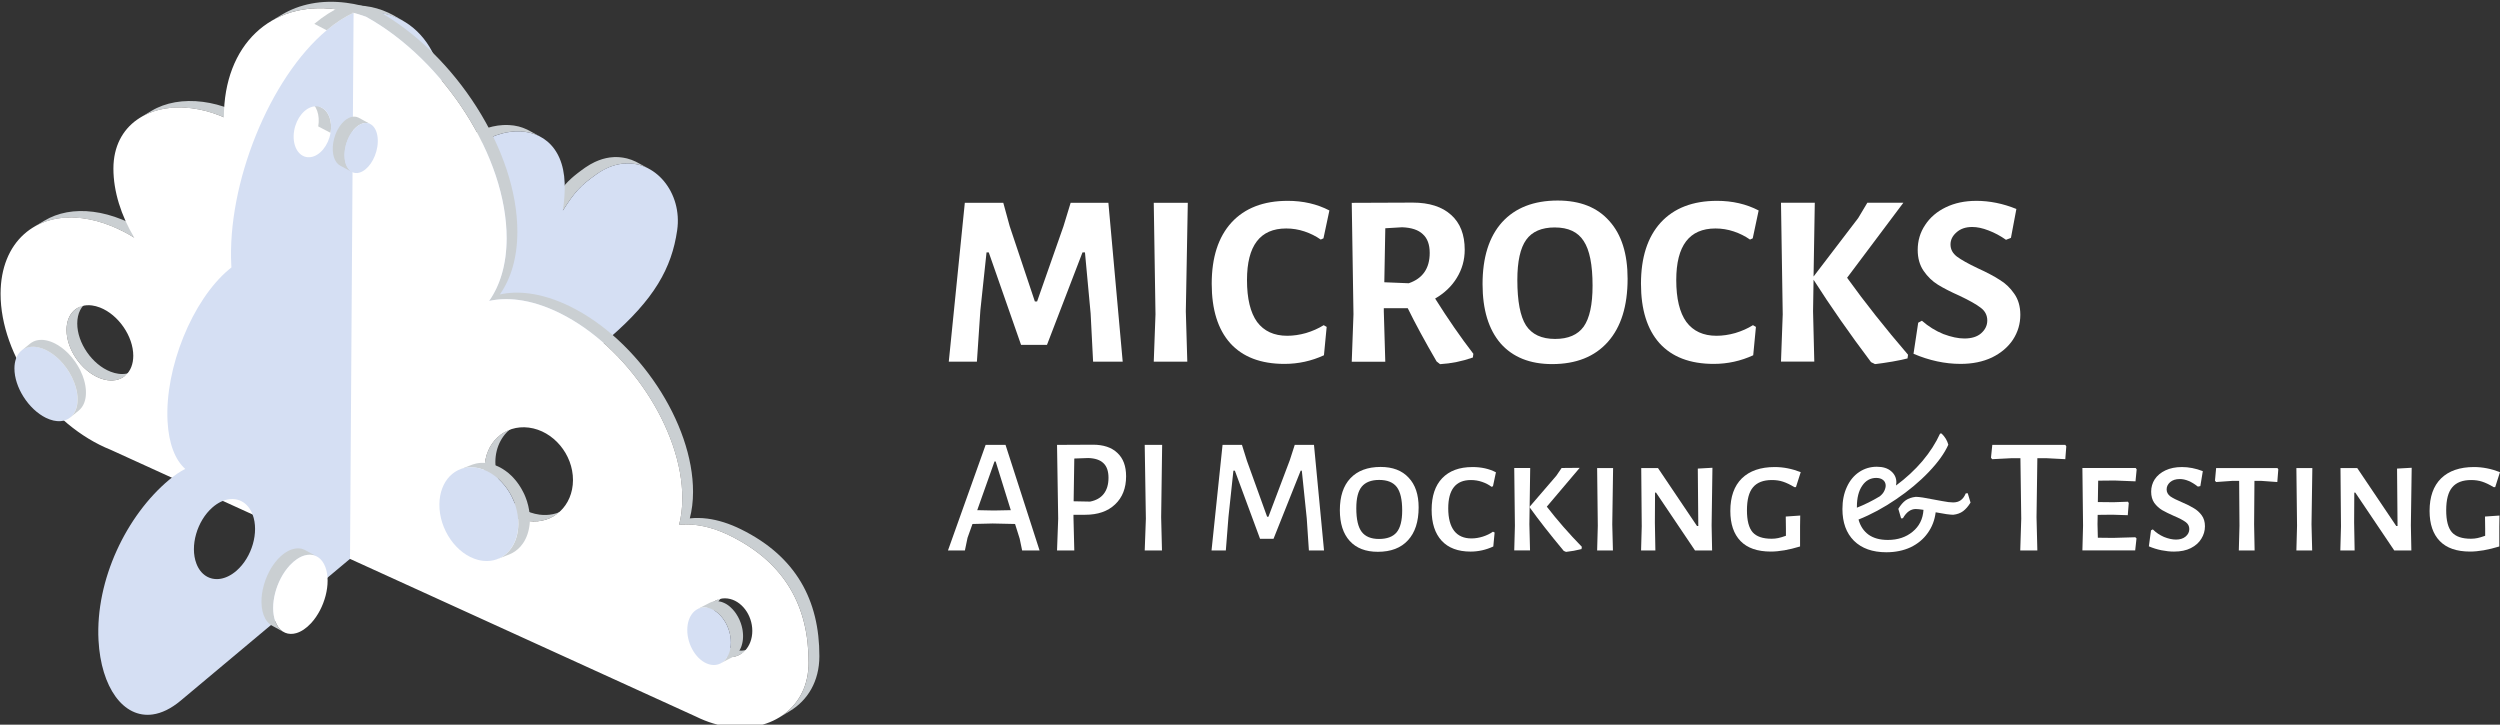 <?xml version="1.0" encoding="UTF-8"?>
<svg width="257.42mm" height="74.621mm" version="1.1" viewBox="0 0 257.42 74.621" xmlns="http://www.w3.org/2000/svg" xmlns:cc="http://creativecommons.org/ns#" xmlns:dc="http://purl.org/dc/elements/1.1/" xmlns:rdf="http://www.w3.org/1999/02/22-rdf-syntax-ns#" xmlns:xlink="http://www.w3.org/1999/xlink">
 <rect x="0" y="0" width="257.42" height="74.621" fill="#333333" stroke="none"/>
 <defs>
  <clipPath id="SVGID_2_">
   <use width="100%" height="100%" xlink:href="#SVGID_1_"/>
  </clipPath>
  <clipPath id="SVGID_4_">
   <use width="100%" height="100%" xlink:href="#SVGID_3_"/>
  </clipPath>
  <clipPath id="SVGID_6_">
   <use width="100%" height="100%" xlink:href="#SVGID_5_"/>
  </clipPath>
  <clipPath id="SVGID_8_">
   <path class="st1" d="m68.805 132.37c-0.423-0.22-0.844-0.442-1.267-0.661 0.159 0.082 0.336 0.132 0.524 0.146 0.093 5e-3 0.185 0 0.278-0.011 0.937-0.132 1.818-1.18 2.043-2.495l1.267 0.661c-0.225 1.315-1.106 2.363-2.043 2.495-0.093 0.013-0.185 0.016-0.278 0.011-0.188-0.013-0.365-0.064-0.524-0.146z" enable-background="new" stroke-width=".265"/>
  </clipPath>
  <clipPath id="SVGID_10_">
   <use width="100%" height="100%" xlink:href="#SVGID_9_"/>
  </clipPath>
  <clipPath id="SVGID_12_">
   <use width="100%" height="100%" xlink:href="#SVGID_11_"/>
  </clipPath>
  <clipPath id="SVGID_14_">
   <use width="100%" height="100%" xlink:href="#SVGID_13_"/>
  </clipPath>
 </defs>
 <g transform="matrix(.265 0 0 .265 -37.726 -116.53)">
  <g class="st1" enable-background="new">
   <g fill="#cacfd2">
    <path class="st2" d="m376.37 506.02c0.52-0.3 1.05-0.58 1.57-0.82 0.12-0.06 0.25-0.11 0.37-0.17 0.33-0.15 0.66-0.29 0.98-0.42 0.16-0.06 0.31-0.12 0.47-0.18 0.3-0.11 0.6-0.21 0.9-0.31 0.16-0.05 0.32-0.1 0.47-0.15 0.31-0.09 0.62-0.17 0.93-0.24 0.14-0.03 0.27-0.07 0.41-0.1 0.44-0.09 0.88-0.18 1.32-0.24 0.54-0.08 1.08-0.12 1.61-0.15 0.17-0.01 0.34-0.01 0.51-0.01 0.37-0.01 0.73-0.01 1.09 0.01 0.19 0.01 0.38 0.02 0.57 0.04 0.34 0.03 0.67 0.06 1.01 0.11 0.19 0.03 0.37 0.05 0.56 0.08 0.35 0.06 0.7 0.13 1.04 0.21 0.15 0.04 0.3 0.07 0.45 0.1 0.53 0.14 1.04 0.3 1.55 0.49l0.3 0.12c0.41 0.16 0.81 0.33 1.2 0.52 0.3 0.14 0.6 0.28 0.89 0.44-1.52-0.83-3.04-1.65-4.56-2.48-0.22-0.12-0.45-0.24-0.68-0.35l-0.21-0.09c-0.39-0.19-0.79-0.36-1.2-0.51-0.1-0.04-0.2-0.09-0.31-0.12-0.51-0.19-1.02-0.35-1.55-0.48-0.04-0.01-0.07-0.02-0.11-0.03-0.12-0.03-0.24-0.05-0.35-0.07-0.34-0.08-0.69-0.15-1.03-0.21-0.19-0.03-0.37-0.06-0.56-0.08-0.33-0.05-0.67-0.08-1-0.11-0.19-0.01-0.38-0.03-0.57-0.04-0.36-0.02-0.72-0.02-1.09-0.01-0.17 0-0.34 0-0.51 0.01-0.53 0.03-1.07 0.07-1.61 0.15-0.44 0.06-0.87 0.14-1.32 0.24-0.13 0.03-0.27 0.07-0.41 0.1-0.31 0.07-0.62 0.15-0.93 0.24-0.16 0.05-0.32 0.1-0.47 0.15-0.3 0.09-0.6 0.2-0.9 0.31-0.16 0.06-0.31 0.12-0.47 0.18-0.33 0.13-0.65 0.27-0.98 0.42-0.1 0.04-0.2 0.08-0.3 0.13-0.02 0.01-0.05 0.03-0.07 0.04-0.52 0.25-1.05 0.53-1.57 0.82-0.13 0.07-0.26 0.15-0.39 0.23-0.44 0.26-0.87 0.54-1.31 0.83-0.08 0.06-0.16 0.1-0.24 0.15-0.08 0.06-0.17 0.12-0.25 0.17-0.47 0.33-0.9 0.65-1.33 0.96-0.14 0.1-0.27 0.2-0.4 0.3-0.3 0.22-0.58 0.44-0.86 0.65-0.13 0.1-0.26 0.2-0.38 0.29-0.36 0.28-0.7 0.55-1.03 0.83-0.05 0.04-0.09 0.08-0.14 0.11-0.31 0.26-0.62 0.52-0.91 0.79-0.04 0.04-0.09 0.08-0.13 0.11-0.05 0.04-0.09 0.09-0.14 0.14-0.39 0.36-0.77 0.71-1.14 1.08l-0.04 0.04c-0.36 0.37-0.71 0.74-1.06 1.13-0.04 0.04-0.08 0.08-0.12 0.13-0.04 0.04-0.07 0.08-0.11 0.13-0.12 0.14-0.24 0.28-0.36 0.43-0.12 0.14-0.23 0.27-0.34 0.41l-0.36 0.45c-0.11 0.14-0.23 0.29-0.34 0.43-0.12 0.16-0.24 0.32-0.36 0.48s-0.23 0.31-0.35 0.47c-0.11 0.15-0.22 0.31-0.33 0.47-0.1 0.13-0.19 0.26-0.29 0.4-0.04 0.06-0.09 0.13-0.14 0.2-0.07 0.1-0.14 0.2-0.21 0.3-0.15 0.22-0.31 0.45-0.46 0.68-0.1 0.15-0.2 0.29-0.3 0.44-0.14 0.2-0.28 0.42-0.42 0.63-0.11 0.17-0.22 0.33-0.33 0.5-0.24 0.37-0.49 0.75-0.74 1.15l4.56 2.48c0.26-0.4 0.5-0.79 0.75-1.16 0.11-0.16 0.21-0.32 0.31-0.48 0.14-0.22 0.29-0.44 0.43-0.65 0.1-0.15 0.2-0.3 0.3-0.44 0.15-0.23 0.31-0.45 0.46-0.67 0.07-0.11 0.15-0.21 0.22-0.32 0.14-0.2 0.27-0.39 0.41-0.58 0.12-0.16 0.23-0.32 0.34-0.48 0.12-0.16 0.23-0.31 0.35-0.47s0.25-0.33 0.37-0.49c0.11-0.15 0.22-0.29 0.34-0.43 0.12-0.15 0.24-0.31 0.36-0.46 0.11-0.14 0.22-0.27 0.34-0.4 0.12-0.15 0.25-0.29 0.37-0.44 0.07-0.08 0.14-0.16 0.22-0.24 0.35-0.39 0.7-0.77 1.07-1.14l0.03-0.03c0.37-0.37 0.75-0.73 1.14-1.09 0.09-0.08 0.18-0.16 0.27-0.25 0.3-0.27 0.6-0.53 0.92-0.8 0.04-0.03 0.08-0.07 0.12-0.1 0.33-0.27 0.68-0.55 1.04-0.83 0.12-0.1 0.25-0.2 0.38-0.29 0.28-0.21 0.56-0.43 0.86-0.65 0.13-0.1 0.27-0.2 0.4-0.3 0.42-0.31 0.86-0.63 1.33-0.96 0.16-0.12 0.33-0.22 0.49-0.33 0.44-0.3 0.87-0.57 1.31-0.83 0.13-0.07 0.26-0.15 0.38-0.22z"/>
    <path class="st2" d="m344.23 490.8c0.2 0.01 0.4 0.01 0.59 0.02 0.5 0.03 1 0.08 1.5 0.14 0.11 0.01 0.22 0.02 0.33 0.04 0.59 0.09 1.17 0.21 1.75 0.35l0.54 0.15c0.34 0.1 0.69 0.2 1.02 0.32 0.2 0.07 0.39 0.15 0.58 0.22 0.32 0.12 0.63 0.26 0.93 0.4 0.31 0.14 0.62 0.28 0.92 0.45-1.52-0.83-3.04-1.65-4.56-2.48-0.2-0.11-0.4-0.21-0.61-0.32-0.1-0.05-0.21-0.09-0.32-0.13-0.3-0.14-0.61-0.27-0.92-0.39-0.2-0.08-0.39-0.15-0.59-0.23-0.33-0.12-0.67-0.22-1.01-0.31-0.14-0.04-0.27-0.09-0.41-0.13-0.04-0.01-0.09-0.02-0.14-0.03-0.57-0.14-1.15-0.26-1.75-0.35-0.11-0.02-0.22-0.02-0.33-0.04-0.49-0.07-0.99-0.11-1.5-0.14-0.2-0.01-0.39-0.02-0.59-0.02-0.45-0.01-0.9-0.01-1.35 0-0.19 0.01-0.38 0.01-0.57 0.02-0.63 0.04-1.27 0.09-1.91 0.18-0.59 0.08-1.19 0.2-1.79 0.33-0.11 0.02-0.22 0.05-0.33 0.07-0.58 0.13-1.16 0.28-1.73 0.46-0.11 0.03-0.23 0.07-0.34 0.11-0.6 0.19-1.2 0.39-1.81 0.62h-0.01c-0.6 0.23-1.2 0.49-1.79 0.77-0.07 0.03-0.13 0.06-0.2 0.09s-0.13 0.07-0.2 0.1c-0.21 0.1-0.41 0.2-0.62 0.31-0.19 0.1-0.39 0.2-0.58 0.3-0.21 0.11-0.42 0.23-0.62 0.34-0.19 0.11-0.38 0.21-0.56 0.32-0.21 0.12-0.42 0.25-0.63 0.38-0.18 0.11-0.37 0.23-0.55 0.34-0.21 0.13-0.42 0.27-0.62 0.41-0.13 0.09-0.26 0.17-0.39 0.26-0.04 0.02-0.07 0.05-0.11 0.08-0.55 0.38-1.09 0.79-1.63 1.21-0.11 0.08-0.21 0.17-0.32 0.25-0.55 0.44-1.09 0.89-1.62 1.37l-0.03 0.03c-0.27 0.24-0.53 0.49-0.79 0.74-0.1 0.09-0.2 0.18-0.3 0.28-0.36 0.35-0.72 0.71-1.07 1.08-1.21 1.27-2.01 2.11-2.54 2.67-0.09 0.09-0.17 0.18-0.24 0.26v0.01c-0.07 0.07-0.13 0.14-0.19 0.21l-0.02 0.02c-0.07 0.08-0.13 0.15-0.18 0.21l-0.03 0.03c-0.05 0.06-0.1 0.12-0.13 0.17v0.01c-0.02 0.03-0.04 0.06-0.05 0.08v0.01c-0.01 0.02-0.02 0.04-0.03 0.05-0.02 0.06-0.01 0.09 0.02 0.1 0.14 0.08 0.29 0.16 0.43 0.23 0.01 0.02 0.02 0.04 0.02 0.06 0 0.01 0.01 0.03 0.01 0.05 0 0.03 0.01 0.05 0.01 0.08v0.16c0 0.03-0.01 0.05-0.01 0.08-0.01 0.04-0.01 0.08-0.02 0.13-0.01 0.03-0.01 0.07-0.02 0.1-0.01 0.05-0.03 0.1-0.04 0.16-0.01 0.04-0.02 0.08-0.04 0.12-0.02 0.06-0.04 0.13-0.07 0.2-0.02 0.05-0.03 0.09-0.05 0.14-0.04 0.11-0.09 0.23-0.14 0.36-0.01 0.02-0.02 0.04-0.02 0.06-0.07 0.15-0.14 0.32-0.22 0.5-0.02 0.05-0.05 0.11-0.08 0.16-0.07 0.14-0.14 0.28-0.21 0.43-0.03 0.07-0.07 0.14-0.11 0.21-0.08 0.15-0.16 0.31-0.25 0.48-0.04 0.08-0.08 0.15-0.13 0.23-0.1 0.18-0.21 0.38-0.32 0.59-0.05 0.08-0.09 0.16-0.14 0.25-0.17 0.29-0.34 0.59-0.53 0.92l4.56 2.48c0.19-0.33 0.37-0.63 0.53-0.92 0.05-0.09 0.1-0.17 0.14-0.26 0.11-0.19 0.21-0.37 0.3-0.55 0.02-0.04 0.05-0.09 0.08-0.14 0.03-0.06 0.05-0.1 0.08-0.15 0.08-0.15 0.16-0.29 0.23-0.43 0.04-0.08 0.08-0.16 0.12-0.23 0.08-0.15 0.14-0.29 0.21-0.43 0.02-0.05 0.05-0.11 0.08-0.16 0.08-0.18 0.16-0.35 0.23-0.5 0.01-0.02 0.01-0.04 0.02-0.06 0.05-0.13 0.1-0.25 0.15-0.36 0-0.01 0.01-0.03 0.02-0.04 0.01-0.04 0.02-0.07 0.04-0.11 0.02-0.07 0.05-0.13 0.06-0.19 0.01-0.04 0.02-0.08 0.04-0.13s0.03-0.11 0.04-0.15 0.02-0.07 0.02-0.11c0.01-0.04 0.02-0.08 0.02-0.12 0-0.03 0.01-0.06 0.01-0.09v-0.17c0-0.03-0.01-0.05-0.01-0.08 0-0.02-0.01-0.04-0.01-0.05-0.01-0.02-0.01-0.04-0.02-0.06-0.01-0.01-0.01-0.03-0.02-0.04-0.01-0.02-0.02-0.03-0.04-0.05-0.01-0.01-0.01-0.02-0.02-0.02-0.02-0.02-0.04-0.03-0.06-0.05-0.11-0.06-0.21-0.12-0.32-0.17 0-0.01-0.01-0.01 0-0.02l0.03-0.06c0.01-0.02 0.02-0.04 0.04-0.06 0.01-0.01 0.01-0.02 0.02-0.03 0.03-0.04 0.07-0.1 0.12-0.16 0.01-0.01 0.03-0.03 0.04-0.05 0.05-0.05 0.1-0.12 0.16-0.19 0.01-0.02 0.02-0.03 0.04-0.04 0.03-0.04 0.08-0.08 0.11-0.13 0.03-0.03 0.05-0.06 0.08-0.09 0.04-0.04 0.08-0.09 0.12-0.13 0.04-0.05 0.08-0.09 0.13-0.14l0.06-0.06c0.52-0.56 1.3-1.38 2.45-2.58 0.35-0.37 0.7-0.73 1.06-1.08 0.32-0.31 0.64-0.61 0.96-0.9l0.12-0.12c0.02-0.01 0.03-0.03 0.05-0.04 0.52-0.47 1.06-0.91 1.59-1.34 0.11-0.09 0.22-0.18 0.34-0.27 0.53-0.42 1.07-0.82 1.62-1.2 0.18-0.12 0.35-0.24 0.53-0.36 0.2-0.13 0.39-0.27 0.59-0.39 0.19-0.12 0.39-0.24 0.59-0.36l0.6-0.36c0.2-0.11 0.39-0.23 0.59-0.34s0.4-0.23 0.6-0.33c0.2-0.11 0.39-0.2 0.59-0.3s0.41-0.21 0.61-0.3c0.13-0.06 0.27-0.12 0.4-0.18 0.6-0.28 1.2-0.54 1.8-0.77s1.21-0.44 1.81-0.63c0.11-0.03 0.22-0.07 0.33-0.1 0.58-0.17 1.16-0.33 1.74-0.46 0.11-0.03 0.22-0.05 0.33-0.07 0.6-0.13 1.2-0.24 1.79-0.33 0.64-0.09 1.28-0.14 1.91-0.18 0.19-0.01 0.38-0.01 0.57-0.02 0.46 0 0.91 0 1.36 0.01z"/>
    <path class="st2" d="m276.06 442.15c-0.55 0.08-1.1 0.17-1.66 0.27l-0.39 211.42 4.56 2.48 0.39-211.42c0.56-0.1 1.11-0.19 1.66-0.27 7.38-1.04 13.55 0.63 18.85 3.51-1.52-0.83-2.7-1.65-4.21-2.47-5.3-2.89-11.82-4.56-19.2-3.52z"/>
   </g>
   <path class="st3" d="m280.62 444.63c23.86-3.35 38.66 19.48 32.57 44.64-2.17 8.96 6.5 11.14 3.25 21.52 6.13-10.41-2.3-1.54 5.32-9.54 5.6-5.88 12.32-9.36 18.65-10.25 11.04-1.55 20.87 4.78 21.36 19.93 0.11 3.34-0.15 6.9-0.7 10.6 4.63-7.26 6.81-9.66 13.12-14.13 3.25-2.3 6.49-3.58 9.61-4.01 13.1-1.84 23.78 11.21 21.69 25.78-2.12 14.77-8.92 26.82-26.23 41.81l-100.68 85.33 0.39-211.42c0.54-0.09 1.1-0.18 1.65-0.26z" fill="#d5dff3"/>
  </g>
 </g>
 <g transform="matrix(.265 0 0 .265 -37.726 -116.53)" image-rendering="auto">
  <g class="st1" enable-background="new">
   <g fill="#cacfd2">
    <path class="st2" d="m178.64 522.04c-7.31-0.95-13.85 0.32-19.08 3.47-1.39 0.84-2.79 1.68-4.18 2.52 5.23-3.15 11.77-4.42 19.08-3.47 3.53 0.46 7.25 1.43 11.07 2.97 3.1 1.24 6.11 2.79 9 4.57l4.18-2.52c-2.88-1.78-5.9-3.33-9-4.57-3.83-1.54-7.54-2.52-11.07-2.97z"/>
    <path class="st2" d="m188.42 584.97c-0.99-0.13-2.02-0.39-3.09-0.81-7.17-2.78-12.97-11.18-12.95-18.76 0.01-3.95 1.59-6.9 4.13-8.43-1.39 0.84-2.79 1.68-4.18 2.52-2.53 1.52-4.12 4.47-4.13 8.43-0.01 7.58 5.79 15.98 12.95 18.76 1.06 0.41 2.1 0.68 3.09 0.81 2.2 0.29 4.18-0.11 5.78-1.07 1.39-0.84 2.79-1.68 4.18-2.52-1.6 0.97-3.58 1.36-5.78 1.07z"/>
    <path class="st2" d="m351.98 639.7c-9.49-1.23-17.16-10.36-17.14-20.39 0.01-6.19 2.95-11.29 7.44-13.99-0.42 0.25-0.84 0.5-1.25 0.75-0.13 0.08-0.29 0.18-0.42 0.25-0.77 0.46-1.53 0.92-2.3 1.38-0.06 0.04-0.15 0.09-0.21 0.13-4.48 2.7-7.43 7.79-7.44 13.99-0.02 10.03 7.65 19.16 17.14 20.39 3.62 0.47 6.99-0.28 9.76-1.95 0.28-0.17 0.56-0.34 0.84-0.5 0.56-0.33 1.12-0.67 1.67-1.01 0.56-0.33 1.11-0.67 1.67-1.01-2.77 1.68-6.13 2.43-9.76 1.96z"/>
    <path class="st2" d="m429.22 692.49c-5.31-0.69-9.6-6.33-9.59-12.6 0.01-4.08 1.84-7.42 4.58-9.06-1.39 0.84-2.79 1.68-4.18 2.52-2.74 1.65-4.57 4.99-4.57 9.06-0.01 6.27 4.29 11.91 9.59 12.6 1.86 0.24 3.59-0.16 5.06-1.04 1.32-0.8 2.65-1.59 3.97-2.39 0.06-0.04 0.15-0.09 0.21-0.13-1.48 0.88-3.22 1.28-5.07 1.04z"/>
    <path class="st2" d="m430.33 645.42c-4.6-2.28-9.01-3.64-13.1-4.17-2.4-0.31-4.68-0.34-6.84-0.09 0.81-3.1 1.26-6.54 1.26-10.29 0.05-26.72-21.26-58.95-47.6-71.98-5.66-2.8-11.08-4.48-16.12-5.13-4.07-0.53-7.88-0.38-11.35 0.39 4.32-6.12 6.79-14.32 6.81-24.32 0.06-31.47-24.08-69.16-54.63-86.11-4.07-1.46-8.02-2.41-11.82-2.9-9.6-1.24-18.22 0.49-25.19 4.69-1.39 0.84-2.79 1.68-4.18 2.52 6.98-4.2 15.59-5.93 25.19-4.69 3.8 0.49 7.75 1.45 11.82 2.91 30.55 16.95 54.69 54.64 54.63 86.11-0.02 10-2.49 18.19-6.81 24.32 3.48-0.77 7.29-0.91 11.36-0.39 5.04 0.65 10.46 2.33 16.12 5.13 26.34 13.03 47.65 45.25 47.6 71.98-0.01 3.75-0.45 7.19-1.26 10.29 2.15-0.24 4.44-0.22 6.84 0.09 4.09 0.53 8.5 1.89 13.1 4.17 21.38 10.57 30.44 27.6 30.4 49.3-0.02 9.78-4.56 17.15-11.5 21.32 0.63-0.38 1.25-0.75 1.88-1.13 0.21-0.13 0.42-0.25 0.63-0.38 0.56-0.34 1.12-0.67 1.67-1.01 6.94-4.18 11.48-11.54 11.5-21.32 0.04-21.7-9.02-38.74-30.41-49.31z"/>
    <path class="st2" d="m221.2 479.31c-7.53-0.98-14.58 0.25-20 3.51-1.39 0.84-2.79 1.68-4.18 2.52 5.42-3.26 12.47-4.49 20-3.51 3.57 0.46 7.25 1.42 10.93 2.89 0.47 0.19 0.93 0.4 1.4 0.6l4.18-2.52c-0.47-0.2-0.92-0.41-1.4-0.6-3.68-1.47-7.36-2.43-10.93-2.89z"/>
   </g>
   <path class="st4" d="m426.15 647.94c21.38 10.57 30.44 27.6 30.4 49.3-0.03 17.32-14.25 27.08-30.86 24.93-4.19-0.54-8.53-1.84-12.84-3.97l-227.48-103.69c-23.67-9.47-42.82-36.62-42.78-60.65 0.04-20.14 13.56-31.69 31.87-29.32 3.53 0.46 7.25 1.43 11.07 2.97 3.1 1.24 6.11 2.79 9 4.57-5.08-8.52-8.11-17.92-8.1-26.86 0.03-17.17 14.14-25.54 30.59-23.4 3.57 0.46 7.25 1.42 10.93 2.89 0.47 0.19 0.93 0.4 1.4 0.6 0.04-28.2 18.36-45.22 43.42-41.98 3.8 0.49 7.75 1.45 11.82 2.91 30.55 16.95 54.69 54.64 54.63 86.11-0.02 10-2.49 18.19-6.81 24.32 3.48-0.77 7.29-0.91 11.36-0.39 5.04 0.65 10.46 2.33 16.12 5.13 26.34 13.03 47.65 45.25 47.6 71.98-0.01 3.75-0.45 7.19-1.26 10.29 2.15-0.24 4.44-0.22 6.84 0.09 4.08 0.53 8.49 1.89 13.08 4.17zm-78.35-5.72c9.48 1.23 17.18-5.91 17.2-15.94s-7.65-19.16-17.13-20.39c-9.49-1.23-17.19 5.91-17.21 15.94s7.65 19.16 17.14 20.39m-163.56-54.73c5.68 0.74 9.89-3.05 9.91-9.5 0.01-7.57-5.78-15.98-12.94-18.76-1.06-0.41-2.1-0.68-3.09-0.81-5.68-0.74-9.9 3.04-9.91 9.5-0.01 7.58 5.79 15.98 12.95 18.76 1.06 0.42 2.09 0.68 3.08 0.81m240.8 107.51c5.31 0.69 9.62-3.84 9.64-10.11 0.01-6.27-4.28-11.91-9.59-12.6s-9.62 3.84-9.64 10.11c-0.02 6.28 4.28 11.92 9.59 12.6" fill="#fff"/>
  </g>
 </g>
 <g transform="matrix(.265 0 0 .265 -37.726 -116.53)">
  <path class="st2" d="m348.21 640.47c-0.01-0.15-0.02-0.29-0.03-0.44l-0.03-0.42c-0.01-0.12-0.01-0.25-0.03-0.37-0.04-0.36-0.09-0.72-0.14-1.07-0.01-0.07-0.02-0.15-0.03-0.22 0-0.02 0-0.03-0.01-0.05-0.08-0.51-0.18-1.03-0.3-1.53-0.01-0.03-0.02-0.06-0.02-0.09-0.09-0.38-0.2-0.75-0.31-1.12-0.06-0.21-0.11-0.42-0.17-0.63-0.01-0.02-0.01-0.04-0.02-0.05-0.03-0.1-0.07-0.19-0.1-0.29-0.15-0.44-0.3-0.87-0.47-1.3-0.07-0.18-0.15-0.35-0.22-0.53-0.09-0.21-0.17-0.42-0.27-0.63l-0.45-0.9c-0.19-0.37-0.38-0.73-0.59-1.08-0.07-0.13-0.14-0.25-0.21-0.38-0.28-0.46-0.57-0.92-0.87-1.36-0.07-0.1-0.15-0.2-0.22-0.3l-0.54-0.75c-0.06-0.08-0.13-0.16-0.2-0.24-0.12-0.16-0.26-0.31-0.38-0.47-0.23-0.27-0.46-0.54-0.7-0.8-0.13-0.14-0.27-0.29-0.4-0.43-0.08-0.08-0.15-0.17-0.23-0.25-0.13-0.13-0.28-0.25-0.41-0.37-0.22-0.21-0.45-0.42-0.68-0.62-0.08-0.07-0.15-0.15-0.23-0.21-0.18-0.15-0.37-0.29-0.56-0.43-0.14-0.11-0.27-0.22-0.41-0.32-0.05-0.04-0.1-0.08-0.16-0.12-0.33-0.24-0.67-0.47-1.02-0.68-0.02-0.01-0.04-0.02-0.06-0.04-0.06-0.04-0.12-0.07-0.18-0.11-0.23-0.14-0.46-0.28-0.7-0.41-0.16-0.09-0.33-0.17-0.49-0.25-0.07-0.04-0.15-0.08-0.22-0.11-0.05-0.03-0.11-0.06-0.16-0.08-0.28-0.13-0.57-0.26-0.86-0.37-0.1-0.04-0.2-0.07-0.3-0.11-0.07-0.03-0.15-0.06-0.22-0.08-0.1-0.04-0.21-0.08-0.31-0.12-0.27-0.09-0.54-0.18-0.82-0.25-0.11-0.03-0.21-0.06-0.32-0.08l-0.51-0.12c-0.09-0.02-0.18-0.03-0.26-0.05-0.11-0.02-0.23-0.04-0.34-0.06-0.07-0.01-0.14-0.03-0.21-0.04-0.19-0.03-0.38-0.05-0.56-0.08-0.09-0.01-0.17-0.02-0.26-0.03-0.28-0.03-0.55-0.04-0.83-0.05h-0.87c-0.31 0.01-0.62 0.04-0.93 0.08h-0.02c-0.02 0-0.04 0.01-0.05 0.01-0.32 0.04-0.64 0.1-0.95 0.16-0.07 0.01-0.13 0.04-0.2 0.06-0.19 0.04-0.37 0.1-0.56 0.16-0.16 0.05-0.32 0.08-0.48 0.13-0.15 0.05-0.3 0.11-0.45 0.16l-4.48 1.75c0.3-0.12 0.62-0.21 0.94-0.3 0.18-0.05 0.37-0.11 0.56-0.15 0.36-0.09 0.73-0.16 1.11-0.21 0.03 0 0.07-0.01 0.1-0.02 0.42-0.05 0.85-0.08 1.28-0.08h0.26c0.45 0 0.9 0.02 1.36 0.07 0.26 0.03 0.52 0.07 0.78 0.11 0.11 0.02 0.23 0.04 0.34 0.06 0.26 0.05 0.51 0.1 0.77 0.17 0.49 0.12 0.98 0.28 1.46 0.46 0.07 0.02 0.14 0.05 0.21 0.08 0.45 0.17 0.9 0.36 1.33 0.57 0.08 0.04 0.15 0.08 0.22 0.11 0.41 0.21 0.82 0.43 1.21 0.67l0.15 0.09c0.42 0.26 0.84 0.55 1.24 0.85 0.14 0.1 0.28 0.21 0.41 0.32 0.27 0.21 0.53 0.42 0.79 0.65 0.23 0.2 0.46 0.41 0.68 0.62s0.43 0.41 0.64 0.62c0.13 0.14 0.27 0.28 0.4 0.42 0.24 0.26 0.48 0.54 0.72 0.81 0.12 0.15 0.24 0.29 0.36 0.44 0.27 0.34 0.53 0.69 0.79 1.04 0.06 0.08 0.12 0.16 0.18 0.25 0.31 0.45 0.6 0.91 0.88 1.38 0.07 0.11 0.13 0.23 0.19 0.34 0.21 0.37 0.41 0.74 0.61 1.11 0.08 0.16 0.16 0.31 0.23 0.47 0.17 0.35 0.33 0.7 0.48 1.06 0.07 0.17 0.15 0.34 0.22 0.52 0.17 0.44 0.34 0.88 0.48 1.33 0.03 0.08 0.06 0.17 0.09 0.25 0.07 0.24 0.13 0.48 0.2 0.72 0.1 0.36 0.21 0.73 0.3 1.09 0.13 0.55 0.24 1.11 0.33 1.68 0.01 0.07 0.02 0.15 0.03 0.22 0.07 0.48 0.13 0.96 0.17 1.45 0.01 0.14 0.02 0.28 0.03 0.41 0.03 0.54 0.06 1.08 0.05 1.62 0 0.39-0.02 0.77-0.05 1.15-0.01 0.12-0.02 0.23-0.03 0.35-0.02 0.25-0.05 0.51-0.08 0.76-0.02 0.13-0.04 0.26-0.05 0.39-0.04 0.24-0.07 0.47-0.12 0.7-0.02 0.12-0.05 0.25-0.07 0.37-0.05 0.25-0.11 0.5-0.17 0.74-0.02 0.09-0.04 0.19-0.07 0.28-0.09 0.33-0.19 0.66-0.3 0.97-0.03 0.08-0.06 0.15-0.08 0.23-0.09 0.24-0.17 0.47-0.27 0.7l-0.18 0.39c-0.08 0.17-0.16 0.35-0.24 0.52l-0.24 0.45c-0.08 0.15-0.16 0.29-0.24 0.44-0.12 0.19-0.24 0.38-0.36 0.57-0.07 0.11-0.14 0.22-0.22 0.33-0.24 0.34-0.5 0.67-0.77 0.98-0.06 0.07-0.12 0.14-0.19 0.21-0.23 0.25-0.46 0.49-0.71 0.72-0.08 0.07-0.16 0.15-0.24 0.22-0.3 0.27-0.62 0.53-0.95 0.76-0.05 0.04-0.11 0.07-0.16 0.11-0.29 0.2-0.58 0.38-0.89 0.55-0.1 0.05-0.19 0.11-0.29 0.16-0.36 0.19-0.73 0.37-1.11 0.51l4.48-1.75c0.38-0.15 0.75-0.33 1.11-0.51 0.1-0.05 0.19-0.1 0.29-0.16 0.3-0.17 0.6-0.36 0.89-0.55 0.05-0.04 0.11-0.07 0.16-0.11 0.33-0.24 0.64-0.49 0.95-0.76 0.08-0.07 0.16-0.15 0.24-0.22 0.24-0.23 0.48-0.47 0.71-0.72 0.04-0.05 0.09-0.09 0.13-0.14 0.02-0.02 0.04-0.05 0.05-0.07 0.27-0.31 0.53-0.64 0.77-0.98 0.02-0.02 0.04-0.04 0.05-0.07 0.06-0.09 0.11-0.18 0.17-0.26 0.12-0.18 0.24-0.37 0.36-0.56 0.03-0.05 0.06-0.09 0.08-0.13 0.06-0.1 0.11-0.22 0.17-0.32 0.08-0.14 0.15-0.28 0.22-0.43 0.03-0.05 0.05-0.1 0.08-0.15 0.06-0.13 0.12-0.27 0.18-0.4 0.05-0.12 0.11-0.23 0.16-0.35 0.02-0.04 0.04-0.08 0.05-0.12 0.08-0.19 0.14-0.38 0.21-0.58 0.03-0.09 0.07-0.17 0.1-0.26 0-0.01 0.01-0.02 0.01-0.03 0.1-0.29 0.19-0.58 0.27-0.88 0-0.02 0.01-0.04 0.01-0.05 0.03-0.09 0.04-0.19 0.07-0.28 0.05-0.18 0.1-0.37 0.14-0.55 0.01-0.06 0.02-0.12 0.04-0.18 0.03-0.12 0.05-0.25 0.07-0.37s0.05-0.24 0.07-0.37c0.02-0.11 0.03-0.22 0.05-0.33l0.06-0.39c0.01-0.08 0.02-0.15 0.03-0.23 0.02-0.17 0.03-0.35 0.05-0.53 0.01-0.12 0.02-0.23 0.03-0.35 0-0.04 0.01-0.08 0.01-0.12 0.02-0.34 0.03-0.68 0.04-1.03v-0.04c-0.03-0.39-0.03-0.77-0.05-1.15z" fill="#cacfd2"/>
  <path class="st3" d="m326.76 621.38c0.62 0.07 1.25 0.18 1.89 0.35 8.47 2.14 15.23 11.85 15.1 21.67-0.11 9.09-6.08 15.1-13.67 14.25-0.62-0.07-1.24-0.18-1.88-0.34-8.48-2.15-15.23-11.86-15.11-21.68 0.12-9.08 6.07-15.09 13.67-14.25z" fill="#d5dff3"/>
 </g>
 <g transform="matrix(.265 0 0 .265 -37.726 -116.53)">
  <path class="st3" d="m156.03 574.47c0.43 0.04 0.86 0.11 1.31 0.22 0.94 0.21 1.91 0.57 2.92 1.05 6.78 3.33 12.25 11.93 12.23 19.19-0.02 5.68-3.37 8.88-8.06 8.42-0.43-0.04-0.86-0.11-1.31-0.21-0.94-0.21-1.91-0.57-2.92-1.05-6.78-3.33-12.25-11.92-12.23-19.2 0.01-5.68 3.37-8.88 8.06-8.42z" fill="#d5dff3"/>
  <path class="st2" d="m175.75 591.63c-0.01-0.19-0.03-0.38-0.04-0.57-0.01-0.08-0.01-0.16-0.02-0.24 0-0.04 0-0.07-0.01-0.11-0.03-0.34-0.08-0.67-0.13-1.01-0.01-0.04-0.02-0.08-0.02-0.11-0.02-0.12-0.05-0.24-0.07-0.36-0.04-0.22-0.08-0.44-0.13-0.66-0.02-0.08-0.04-0.16-0.06-0.25-0.05-0.2-0.1-0.41-0.16-0.61-0.04-0.15-0.07-0.31-0.12-0.46-0.03-0.09-0.06-0.17-0.09-0.26-0.09-0.3-0.19-0.59-0.3-0.88-0.05-0.14-0.09-0.28-0.14-0.42-0.02-0.05-0.05-0.1-0.07-0.15-0.23-0.6-0.49-1.2-0.78-1.79-0.02-0.03-0.03-0.07-0.04-0.1-0.05-0.11-0.12-0.21-0.17-0.31-0.2-0.4-0.41-0.79-0.64-1.17l-0.3-0.51c-0.23-0.37-0.46-0.74-0.71-1.1-0.07-0.1-0.13-0.21-0.2-0.31-0.03-0.04-0.07-0.08-0.1-0.12-0.36-0.5-0.73-1-1.12-1.47-0.06-0.08-0.13-0.14-0.19-0.22-0.34-0.4-0.68-0.78-1.04-1.16-0.06-0.06-0.11-0.13-0.17-0.19-0.09-0.09-0.18-0.17-0.27-0.26-0.24-0.23-0.48-0.46-0.72-0.68-0.16-0.15-0.32-0.29-0.49-0.43-0.25-0.22-0.51-0.42-0.78-0.63-0.11-0.09-0.22-0.19-0.34-0.27-0.05-0.04-0.1-0.07-0.15-0.1-0.34-0.24-0.68-0.47-1.02-0.69-0.09-0.06-0.19-0.13-0.28-0.19l-0.06-0.03c-0.08-0.05-0.17-0.09-0.26-0.14-0.25-0.15-0.5-0.3-0.76-0.43-0.09-0.05-0.18-0.09-0.28-0.14-0.24-0.12-0.48-0.23-0.72-0.33-0.23-0.1-0.45-0.18-0.68-0.27-0.04-0.01-0.07-0.03-0.11-0.04-0.02-0.01-0.04-0.02-0.06-0.02-0.24-0.09-0.49-0.16-0.72-0.23-0.21-0.06-0.42-0.11-0.62-0.16-0.01 0-0.02 0-0.03-0.01-0.21-0.05-0.42-0.09-0.63-0.12-0.19-0.03-0.38-0.06-0.57-0.08-0.03 0-0.05 0-0.08-0.01-0.16-0.02-0.32-0.03-0.47-0.03h-0.53c-0.14 0-0.28 0.01-0.43 0.02h-0.11c-0.18 0.01-0.36 0.04-0.53 0.06-0.03 0-0.06 0.01-0.09 0.02l-0.18 0.03c-0.09 0.02-0.19 0.03-0.27 0.05-0.05 0.01-0.1 0.03-0.16 0.04-0.09 0.02-0.17 0.04-0.25 0.07-0.06 0.02-0.12 0.03-0.18 0.05-0.05 0.02-0.1 0.04-0.16 0.06-0.13 0.05-0.26 0.1-0.38 0.15-0.06 0.02-0.12 0.04-0.17 0.07-0.04 0.02-0.07 0.04-0.11 0.06-0.15 0.07-0.29 0.15-0.44 0.24l-0.21 0.12c-0.21 0.13-0.41 0.27-0.6 0.43l-3.26 2.66c0.19-0.16 0.39-0.3 0.6-0.43l0.21-0.12c0.14-0.08 0.29-0.16 0.44-0.23 0.09-0.04 0.18-0.08 0.28-0.12 0.12-0.05 0.25-0.1 0.38-0.15 0.11-0.04 0.22-0.08 0.34-0.11 0.08-0.02 0.17-0.05 0.25-0.07 0.14-0.04 0.29-0.07 0.43-0.1l0.18-0.03c0.21-0.03 0.42-0.06 0.64-0.08h0.09c0.19-0.01 0.38-0.02 0.58-0.02h0.19c0.22 0.01 0.44 0.02 0.67 0.04 0.43 0.04 0.86 0.11 1.31 0.22 0.46 0.1 0.93 0.24 1.4 0.41 0.04 0.01 0.08 0.03 0.11 0.04 0.46 0.17 0.93 0.36 1.4 0.59 0.34 0.17 0.68 0.36 1.02 0.56 0.09 0.05 0.18 0.1 0.28 0.16l0.33 0.21c0.35 0.22 0.7 0.45 1.03 0.7 0.16 0.12 0.33 0.25 0.49 0.37 0.26 0.2 0.52 0.41 0.78 0.63 0.16 0.14 0.33 0.29 0.49 0.43 0.25 0.22 0.49 0.45 0.72 0.68l0.45 0.45c0.36 0.37 0.71 0.76 1.04 1.16 0.06 0.07 0.13 0.14 0.19 0.22 0.39 0.47 0.76 0.96 1.12 1.47 0.1 0.15 0.2 0.29 0.3 0.44 0.24 0.36 0.48 0.72 0.7 1.08 0.1 0.17 0.21 0.35 0.31 0.52 0.22 0.39 0.43 0.78 0.63 1.17 0.07 0.14 0.14 0.27 0.21 0.41 0.29 0.59 0.55 1.19 0.78 1.79l0.21 0.57c0.11 0.29 0.21 0.59 0.3 0.88 0.08 0.24 0.14 0.48 0.21 0.73 0.05 0.2 0.11 0.4 0.16 0.59 0.07 0.31 0.14 0.62 0.2 0.92 0.02 0.12 0.05 0.24 0.07 0.35 0.07 0.42 0.12 0.83 0.16 1.25 0.01 0.07 0.01 0.15 0.02 0.22 0.03 0.41 0.06 0.82 0.05 1.23 0 0.37-0.02 0.73-0.05 1.09-0.01 0.07-0.01 0.13-0.02 0.19-0.03 0.29-0.07 0.57-0.11 0.84-0.01 0.05-0.02 0.11-0.03 0.16-0.06 0.3-0.13 0.6-0.21 0.88l-0.06 0.18c-0.07 0.24-0.15 0.46-0.24 0.68-0.02 0.06-0.04 0.12-0.07 0.17-0.11 0.26-0.23 0.52-0.36 0.75-0.05 0.1-0.11 0.18-0.17 0.27-0.09 0.16-0.19 0.31-0.29 0.46-0.12 0.17-0.25 0.32-0.38 0.47-0.06 0.07-0.12 0.15-0.19 0.22-0.2 0.22-0.41 0.42-0.64 0.6l3.26-2.66c0.23-0.18 0.44-0.39 0.64-0.6 0.07-0.07 0.12-0.15 0.19-0.23 0.13-0.15 0.26-0.3 0.38-0.47 0.01-0.02 0.03-0.03 0.04-0.05 0.09-0.13 0.17-0.28 0.25-0.41 0.05-0.09 0.11-0.17 0.17-0.27 0.01-0.01 0.01-0.02 0.02-0.03 0.11-0.21 0.21-0.42 0.31-0.64 0.01-0.03 0.02-0.05 0.03-0.08 0.02-0.06 0.04-0.12 0.07-0.17 0.05-0.12 0.1-0.24 0.14-0.37 0.03-0.1 0.06-0.21 0.09-0.31 0.02-0.06 0.04-0.12 0.06-0.19 0.01-0.04 0.03-0.08 0.04-0.13 0.06-0.21 0.11-0.43 0.15-0.65 0.01-0.03 0.01-0.07 0.02-0.1 0.01-0.05 0.02-0.11 0.03-0.17 0.02-0.14 0.05-0.27 0.07-0.41s0.03-0.28 0.04-0.42c0.01-0.07 0.01-0.13 0.02-0.19 0-0.04 0.01-0.08 0.01-0.11 0.02-0.25 0.03-0.51 0.03-0.77v-0.21c0-0.22 0-0.44-0.01-0.65z" fill="#cacfd2"/>
 </g>
 <g transform="matrix(.265 0 0 .265 -37.726 -116.53)">
  <path class="st2" d="m431.07 686.24c0-0.09-0.01-0.19-0.02-0.28 0-0.07-0.01-0.14-0.02-0.21-0.01-0.08-0.01-0.16-0.02-0.24-0.02-0.25-0.06-0.51-0.09-0.76v-0.02c-0.04-0.28-0.09-0.56-0.15-0.84-0.01-0.05-0.02-0.1-0.04-0.15-0.02-0.12-0.05-0.23-0.08-0.35-0.03-0.14-0.06-0.29-0.1-0.43-0.02-0.07-0.05-0.14-0.07-0.22-0.05-0.17-0.1-0.35-0.16-0.52-0.04-0.11-0.06-0.22-0.1-0.33-0.02-0.05-0.04-0.1-0.06-0.16-0.13-0.38-0.28-0.75-0.44-1.11-0.02-0.04-0.03-0.08-0.05-0.11 0-0.01-0.01-0.02-0.01-0.02-0.16-0.36-0.34-0.71-0.52-1.05-0.06-0.11-0.12-0.21-0.19-0.32-0.13-0.23-0.26-0.46-0.41-0.68-0.08-0.13-0.18-0.26-0.26-0.39-0.13-0.19-0.26-0.37-0.39-0.55-0.1-0.13-0.2-0.26-0.31-0.38-0.14-0.17-0.28-0.33-0.42-0.49-0.06-0.07-0.12-0.14-0.18-0.21-0.05-0.05-0.1-0.09-0.15-0.14-0.15-0.15-0.3-0.3-0.46-0.45l-0.21-0.21c-0.04-0.04-0.09-0.07-0.13-0.11-0.08-0.07-0.17-0.14-0.25-0.21s-0.16-0.14-0.24-0.2c-0.09-0.07-0.19-0.14-0.29-0.21-0.05-0.03-0.09-0.07-0.14-0.1-0.03-0.02-0.07-0.05-0.1-0.07-0.16-0.11-0.32-0.21-0.48-0.3-0.04-0.03-0.09-0.05-0.14-0.08-0.03-0.02-0.07-0.04-0.1-0.05-0.07-0.04-0.14-0.08-0.21-0.11-0.13-0.07-0.27-0.13-0.41-0.2-0.04-0.02-0.09-0.04-0.13-0.05-0.03-0.01-0.06-0.03-0.1-0.04-0.06-0.03-0.12-0.05-0.18-0.08-0.13-0.05-0.25-0.1-0.38-0.14-0.08-0.03-0.17-0.05-0.25-0.08l-0.12-0.03c-0.12-0.03-0.25-0.06-0.37-0.09s-0.25-0.05-0.37-0.07c-0.03 0-0.05-0.01-0.07-0.01-0.1-0.01-0.2-0.03-0.3-0.04-0.12-0.01-0.25-0.02-0.37-0.03h-0.39c-0.14 0-0.27 0.01-0.41 0.02s-0.28 0.03-0.41 0.05h-0.01c-0.17 0.03-0.33 0.06-0.49 0.1-0.09 0.02-0.17 0.05-0.25 0.08-0.07 0.02-0.13 0.04-0.2 0.06-0.05 0.02-0.1 0.03-0.15 0.05-0.2 0.08-0.39 0.16-0.58 0.26l-4.74 2.44c0.24-0.12 0.48-0.22 0.73-0.31 0.07-0.03 0.14-0.05 0.22-0.07 0.24-0.07 0.48-0.14 0.74-0.18h0.03c0.28-0.04 0.57-0.07 0.87-0.07h0.07c0.3 0 0.6 0.02 0.91 0.07 0.3 0.05 0.62 0.12 0.93 0.21 0.27 0.08 0.54 0.18 0.81 0.29 0.03 0.02 0.07 0.03 0.1 0.04 0.24 0.1 0.48 0.22 0.72 0.35 0.05 0.02 0.09 0.05 0.14 0.08 0.23 0.13 0.46 0.28 0.69 0.43 0.06 0.04 0.11 0.08 0.17 0.12 0.17 0.12 0.34 0.25 0.5 0.38 0.09 0.07 0.18 0.14 0.27 0.22 0.11 0.09 0.21 0.19 0.32 0.29 0.17 0.15 0.33 0.31 0.49 0.48 0.1 0.1 0.19 0.21 0.29 0.31 0.16 0.18 0.31 0.36 0.47 0.54 0.09 0.11 0.18 0.22 0.26 0.33 0.15 0.2 0.3 0.41 0.45 0.62 0.07 0.11 0.15 0.21 0.22 0.32 0.16 0.25 0.31 0.51 0.46 0.77 0.04 0.08 0.09 0.16 0.14 0.24 0.19 0.35 0.37 0.71 0.53 1.07 0.02 0.03 0.03 0.07 0.04 0.1 0.16 0.37 0.31 0.75 0.45 1.14 0.06 0.16 0.11 0.32 0.16 0.48 0.06 0.17 0.11 0.35 0.16 0.53 0.06 0.21 0.11 0.43 0.17 0.64 0.03 0.12 0.06 0.24 0.08 0.36 0.07 0.33 0.13 0.66 0.18 0.99v0.02c0.05 0.32 0.08 0.65 0.11 0.97 0.01 0.09 0.01 0.18 0.02 0.27 0.02 0.33 0.04 0.66 0.04 0.99 0 0.47-0.03 0.92-0.07 1.35 0 0.05-0.01 0.1-0.02 0.15-0.05 0.39-0.11 0.78-0.19 1.14-0.01 0.05-0.02 0.11-0.04 0.16-0.08 0.37-0.19 0.72-0.3 1.06-0.01 0.04-0.03 0.08-0.04 0.12-0.12 0.34-0.26 0.65-0.41 0.96-0.02 0.05-0.05 0.1-0.07 0.14-0.15 0.29-0.32 0.56-0.49 0.82-0.06 0.08-0.11 0.16-0.17 0.24-0.16 0.22-0.32 0.42-0.5 0.61-0.03 0.04-0.07 0.08-0.1 0.11-0.21 0.22-0.44 0.42-0.67 0.6-0.05 0.04-0.11 0.08-0.16 0.12-0.25 0.18-0.5 0.34-0.77 0.48l4.74-2.44c0.27-0.14 0.52-0.3 0.77-0.48 0.05-0.04 0.11-0.08 0.16-0.12 0.23-0.18 0.46-0.38 0.67-0.6 0.04-0.04 0.07-0.08 0.11-0.12 0.09-0.1 0.19-0.2 0.28-0.32 0.07-0.09 0.13-0.19 0.2-0.28 0.06-0.08 0.13-0.17 0.19-0.26 0.03-0.04 0.06-0.08 0.09-0.13 0.12-0.19 0.24-0.38 0.35-0.59 0.02-0.04 0.04-0.07 0.05-0.11l0.06-0.12c0.05-0.11 0.11-0.21 0.16-0.32 0.08-0.18 0.15-0.36 0.22-0.55 0.01-0.03 0.02-0.07 0.03-0.1 0.01-0.04 0.03-0.08 0.04-0.12 0.04-0.11 0.08-0.21 0.11-0.32 0.06-0.18 0.11-0.37 0.15-0.55 0.02-0.07 0.03-0.14 0.05-0.21 0.01-0.04 0.02-0.07 0.02-0.1 0.02-0.08 0.04-0.17 0.06-0.25 0.04-0.19 0.07-0.38 0.1-0.58 0.02-0.13 0.03-0.25 0.05-0.38 0-0.03 0.01-0.05 0.01-0.08 0-0.05 0.01-0.09 0.02-0.14 0.02-0.21 0.03-0.42 0.04-0.63 0.01-0.2 0.02-0.41 0.02-0.61v-0.05c-0.01-0.19-0.01-0.43-0.02-0.66z" fill="#cacfd2"/>
  <path class="st3" d="m416.99 675.84c0.3 0.05 0.62 0.12 0.93 0.21 4.67 1.37 8.45 7.36 8.43 13.38-0.02 5.61-3.33 9.28-7.58 8.63-0.31-0.05-0.62-0.11-0.93-0.21-4.67-1.37-8.45-7.36-8.43-13.38 0.03-5.61 3.34-9.27 7.58-8.63z" fill="#d5dff3"/>
 </g>
 <g transform="matrix(.265 0 0 .265 -37.726 -116.53)">
  <g class="st1" enable-background="new">
   <g class="st1" enable-background="new">
    <clipPath>
     <use width="100%" height="100%" xlink:href="#SVGID_1_"/>
    </clipPath>
    <path class="st5" d="m222.95 663.87-4.79-2.5c0.12 0.07 0.25 0.13 0.38 0.18l4.79 2.5c-0.13-0.05-0.26-0.11-0.38-0.18" clip-path="url(#SVGID_2_)" fill="#006893"/>
    <g fill="#cacfd2">
     <path class="st6" d="m223.33 664.06-4.79-2.5c0.48 0.22 0.98 0.39 1.5 0.5l4.79 2.5c-0.52-0.12-1.02-0.29-1.5-0.5" clip-path="url(#SVGID_2_)"/>
     <path class="st6" d="m224.83 664.56-4.79-2.5c0.96 0.21 1.97 0.25 3.02 0.1 1.12-0.16 2.26-0.53 3.41-1.11l4.79 2.5c-1.15 0.58-2.29 0.95-3.41 1.11-1.05 0.15-2.06 0.11-3.02-0.1" clip-path="url(#SVGID_2_)"/>
     <path class="st6" d="m231.25 663.55-4.79-2.5c0.66-0.34 1.32-0.74 1.97-1.22l4.79 2.5c-0.65 0.48-1.31 0.89-1.97 1.22" clip-path="url(#SVGID_2_)"/>
     <path class="st6" d="m233.22 662.33-4.79-2.5c0.35-0.25 0.69-0.53 1.03-0.83l4.79 2.5c-0.34 0.3-0.68 0.57-1.03 0.83" clip-path="url(#SVGID_2_)"/>
    </g>
   </g>
   <g class="st1" enable-background="new">
    <clipPath>
     <use width="100%" height="100%" xlink:href="#SVGID_3_"/>
    </clipPath>
    <g fill="#cacfd2">
     <path class="st7" d="m234.25 661.5-4.79-2.5 0.6-0.54 4.79 2.5-0.6 0.54" clip-path="url(#SVGID_4_)"/>
     <path class="st7" d="m234.85 660.95-4.79-2.5c0.52-0.5 1.01-1.02 1.47-1.58l4.79 2.5c-0.46 0.56-0.95 1.09-1.47 1.58" clip-path="url(#SVGID_4_)"/>
     <path class="st7" d="m236.32 659.37-4.79-2.5c0.49-0.59 0.95-1.21 1.38-1.85l4.79 2.5c-0.43 0.65-0.89 1.27-1.38 1.85" clip-path="url(#SVGID_4_)"/>
     <path class="st7" d="m237.7 657.52-4.79-2.5c0.48-0.73 0.92-1.49 1.32-2.28l4.79 2.5c-0.4 0.79-0.84 1.55-1.32 2.28" clip-path="url(#SVGID_4_)"/>
     <path class="st7" d="m239.02 655.25-4.79-2.5c0.49-0.98 0.92-1.99 1.27-3.02l4.79 2.5c-0.36 1.03-0.78 2.04-1.27 3.02" clip-path="url(#SVGID_4_)"/>
     <path class="st7" d="m240.28 652.22-4.79-2.5c1.44-4.26 1.64-8.84 0.23-12.54-0.93-2.47-2.45-4.21-4.29-5.17l4.79 2.5c1.84 0.96 3.35 2.7 4.29 5.17 1.41 3.7 1.22 8.29-0.23 12.54" clip-path="url(#SVGID_4_)"/>
    </g>
   </g>
   <g class="st1" enable-background="new">
    <clipPath>
     <use width="100%" height="100%" xlink:href="#SVGID_5_"/>
    </clipPath>
    <g fill="#cacfd2">
     <path class="st8" d="m193.43 715.94-4.79-2.5c-7.14-3.73-12.08-13.9-12.79-27.38-0.48-9.09 1.03-18.36 4-27.11l4.79 2.5c-2.97 8.75-4.47 18.02-4 27.11 0.71 13.48 5.64 23.65 12.79 27.38" clip-path="url(#SVGID_6_)"/>
     <path class="st8" d="m184.63 661.45-4.79-2.5c1.28-3.77 2.83-7.44 4.6-10.96l4.79 2.5c-1.77 3.52-3.32 7.19-4.6 10.96" clip-path="url(#SVGID_6_)"/>
     <path class="st8" d="m189.23 650.49-4.79-2.5c1.5-2.97 3.16-5.83 4.96-8.55l4.79 2.5c-1.8 2.72-3.46 5.58-4.96 8.55" clip-path="url(#SVGID_6_)"/>
     <path class="st8" d="m194.19 641.94-4.79-2.5c1.64-2.48 3.39-4.84 5.24-7.06l4.79 2.5c-1.85 2.22-3.6 4.58-5.24 7.06" clip-path="url(#SVGID_6_)"/>
     <path class="st8" d="m199.43 634.88-4.79-2.5c1.76-2.11 3.6-4.09 5.51-5.91l4.79 2.5c-1.91 1.83-3.75 3.81-5.51 5.91" clip-path="url(#SVGID_6_)"/>
     <path class="st8" d="m204.94 628.97-4.79-2.5c1.01-0.97 2.05-1.89 3.1-2.77 0.66-0.55 1.31-1.06 1.96-1.54l4.79 2.5c-0.65 0.48-1.3 0.99-1.96 1.54-1.05 0.88-2.08 1.8-3.1 2.77" clip-path="url(#SVGID_6_)"/>
     <path class="st8" d="m210 624.66-4.79-2.5c1.46-1.08 2.91-1.98 4.32-2.72l4.79 2.5c-1.41 0.74-2.86 1.64-4.32 2.72" clip-path="url(#SVGID_6_)"/>
    </g>
   </g>
   <g class="st1" enable-background="new">
    <path class="st1" d="m68.805 132.37c-0.423-0.22-0.844-0.442-1.267-0.661 0.159 0.082 0.336 0.132 0.524 0.146 0.093 5e-3 0.185 0 0.278-0.011 0.937-0.132 1.818-1.18 2.043-2.495l1.267 0.661c-0.225 1.315-1.106 2.363-2.043 2.495-0.093 0.013-0.185 0.016-0.278 0.011-0.188-0.013-0.365-0.064-0.524-0.146z" enable-background="new" fill="#cacfd2" stroke-width=".265"/>
    <clipPath>
     <path class="st1" d="m68.805 132.37c-0.423-0.22-0.844-0.442-1.267-0.661 0.159 0.082 0.336 0.132 0.524 0.146 0.093 5e-3 0.185 0 0.278-0.011 0.937-0.132 1.818-1.18 2.043-2.495l1.267 0.661c-0.225 1.315-1.106 2.363-2.043 2.495-0.093 0.013-0.185 0.016-0.278 0.011-0.188-0.013-0.365-0.064-0.524-0.146z" enable-background="new" stroke-width=".265"/>
    </clipPath>
    <path class="st9" d="m260.05 500.29-4.79-2.5c0.08 0.04 0.16 0.08 0.25 0.12l4.79 2.5c-0.09-0.04-0.17-0.08-0.25-0.12" clip-path="url(#SVGID_8_)" fill="#006893"/>
    <path class="st10" d="m260.3 500.41-4.79-2.5c0.3 0.14 0.62 0.24 0.95 0.32l4.79 2.5c-0.33-0.08-0.65-0.19-0.95-0.32" clip-path="url(#SVGID_8_)" fill="#cacfd2"/>
   </g>
   <path class="st2" d="m262.62 479.09c1.6 0.83 3.19 1.67 4.79 2.5 2.69 1.41 4.16 5.3 3.4 9.77l-4.79-2.5c0.75-4.47-0.71-8.36-3.4-9.77z" fill="#cacfd2"/>
   <g class="st1" enable-background="new">
    <clipPath>
     <use width="100%" height="100%" xlink:href="#SVGID_9_"/>
    </clipPath>
    <path class="st11" d="m232.28 543.67-4.79-2.5c-0.01-0.22-0.03-0.44-0.05-0.67l4.79 2.5c0.02 0.24 0.04 0.45 0.05 0.67" clip-path="url(#SVGID_10_)" fill="#cacfd2"/>
   </g>
   <g class="st1" enable-background="new">
    <clipPath>
     <use width="100%" height="100%" xlink:href="#SVGID_11_"/>
    </clipPath>
    <g fill="#cacfd2">
     <path class="st12" d="m214.32 621.94-4.79-2.5c-3.86-3.43-6.41-9.74-6.87-18.55-0.46-8.73 1.19-18.49 4.33-27.75l4.79 2.5c-3.14 9.26-4.79 19.03-4.33 27.75 0.46 8.81 3 15.12 6.87 18.55" clip-path="url(#SVGID_12_)"/>
     <path class="st12" d="m211.78 575.64-4.79-2.5c1.36-4 2.99-7.91 4.85-11.61l4.79 2.5c-1.86 3.7-3.5 7.61-4.85 11.61" clip-path="url(#SVGID_12_)"/>
     <path class="st12" d="m216.63 564.04-4.79-2.5c1.41-2.79 2.94-5.46 4.59-7.95l4.79 2.5c-1.65 2.49-3.18 5.16-4.59 7.95" clip-path="url(#SVGID_12_)"/>
     <path class="st12" d="m221.22 556.09-4.79-2.5c1.33-2.01 2.73-3.9 4.19-5.65l4.79 2.5c-1.46 1.75-2.86 3.64-4.19 5.65" clip-path="url(#SVGID_12_)"/>
     <path class="st12" d="m225.41 550.44-4.79-2.5c1.25-1.5 2.55-2.9 3.88-4.18l4.79 2.5c-1.33 1.28-2.63 2.67-3.88 4.18" clip-path="url(#SVGID_12_)"/>
     <path class="st12" d="m229.29 546.26-4.79-2.5c0.67-0.63 1.34-1.24 2.02-1.81 0.33-0.27 0.65-0.52 0.96-0.78l4.79 2.5c-0.31 0.25-0.64 0.5-0.96 0.78-0.68 0.57-1.35 1.18-2.02 1.81" clip-path="url(#SVGID_12_)"/>
    </g>
   </g>
   <g class="st1" enable-background="new">
    <clipPath>
     <use width="100%" height="100%" xlink:href="#SVGID_13_"/>
    </clipPath>
    <g class="st13" clip-path="url(#SVGID_14_)">
     <path class="st14" d="m267.41 481.59-4.79-2.5c2.69 1.41 4.16 5.3 3.4 9.77-0.13 0.77-0.32 1.51-0.56 2.22-0.21 0.63-0.47 1.24-0.76 1.81-0.24 0.47-0.5 0.91-0.77 1.34-0.25 0.38-0.52 0.74-0.8 1.07-0.27 0.32-0.55 0.62-0.83 0.89-0.29 0.28-0.6 0.54-0.91 0.77-0.36 0.27-0.74 0.5-1.12 0.69-0.64 0.33-1.3 0.54-1.97 0.64-0.35 0.05-0.7 0.07-1.05 0.04-0.27-0.02-0.53-0.05-0.78-0.11l4.79 2.5c0.25 0.06 0.51 0.09 0.78 0.11 0.35 0.02 0.7 0 1.05-0.04 0.67-0.09 1.33-0.31 1.97-0.64 0.38-0.19 0.76-0.43 1.12-0.69 0.31-0.23 0.62-0.49 0.91-0.77s0.57-0.57 0.83-0.89c0.28-0.33 0.54-0.69 0.79-1.07 0.28-0.42 0.54-0.87 0.77-1.34 0.29-0.57 0.54-1.18 0.76-1.81 0.24-0.71 0.43-1.45 0.56-2.22 0.76-4.47-0.7-8.36-3.39-9.77z" fill="#00658f"/>
     <path class="st2" d="m241.71 479.41c-2.89 5.74-5.43 11.81-7.54 18.03-4.87 14.38-7.44 29.53-6.73 43.08l4.79 2.5c-0.71-13.54 1.85-28.7 6.73-43.08 2.11-6.22 4.65-12.29 7.54-18.03 2.19-4.33 4.57-8.48 7.13-12.34l-4.79-2.5c-2.56 3.86-4.95 8-7.13 12.34z" fill="#cacfd2"/>
    </g>
    <path class="st15" d="m274.95 442.29c-0.58 0.26-1.16 0.53-1.74 0.83-1.97 1.01-3.99 2.26-6.03 3.77-0.89 0.66-1.79 1.36-2.69 2.12-1.06 0.88-2.1 1.82-3.13 2.8-2.07 1.98-4.08 4.15-6.03 6.48-2.27 2.72-4.44 5.66-6.5 8.78l4.79 2.5c2.06-3.12 4.24-6.06 6.5-8.78 1.95-2.33 3.96-4.51 6.03-6.48 1.03-0.98 2.07-1.92 3.13-2.8 0.9-0.76 1.8-1.46 2.69-2.12 2.04-1.51 4.06-2.76 6.03-3.77 0.58-0.3 1.16-0.57 1.74-0.83z" clip-path="url(#SVGID_14_)" fill="#cacfd2"/>
   </g>
   <path class="st3" d="m269.29 451.5c3.58-3 7.08-5.28 10.46-6.78l-1.39 212.16-65.8 55.1c-3.78 3.16-7.44 4.88-10.86 5.36-11.42 1.61-20.09-10.56-21.06-28.79-1.24-23.7 11.01-48.63 27.41-62.36 2.14-1.79 4.24-3.2 6.28-4.26-3.86-3.43-6.41-9.74-6.87-18.55-1.09-20.61 9.6-47 23.87-58.95 0.33-0.27 0.65-0.52 0.96-0.78-0.01-0.22-0.03-0.44-0.05-0.67-1.69-31.97 14.91-72.94 37.05-91.48zm-35.04 210c6.04-5.26 8.84-15.02 6.27-21.82-1.68-4.44-5.23-6.51-9.18-5.96-2.1 0.3-4.3 1.33-6.4 3.16-6.04 5.26-8.85 15.04-6.27 21.83 1.67 4.43 5.23 6.5 9.17 5.95 2.1-0.3 4.31-1.34 6.41-3.16m36.55-170.14c0.93-5.46-1.47-10.08-5.38-10.31-0.35-0.02-0.7 0-1.05 0.04-3.54 0.5-6.86 4.46-7.71 9.43-0.93 5.46 1.47 10.09 5.37 10.31 0.35 0.02 0.7 0 1.05-0.04 3.54-0.5 6.87-4.47 7.72-9.43" fill="#d5dff3"/>
   <path class="st2" d="m269.29 451.5-4.79-2.5c3.58-3 7.09-5.22 10.46-6.71l4.79 2.44c-3.38 1.49-6.88 3.77-10.46 6.77z" fill="#cacfd2"/>
  </g>
 </g>
 <g transform="matrix(.265 0 0 .265 -37.726 -116.53)">
  <path class="st2" d="m262.85 655.28c0.28 0.01 0.56 0.03 0.83 0.07 0.04 0.01 0.09 0.02 0.13 0.03 0.25 0.05 0.49 0.11 0.73 0.19 0.04 0.01 0.09 0.03 0.14 0.04 0.28 0.1 0.56 0.22 0.82 0.36l-4.56-2.48c-0.07-0.04-0.14-0.07-0.21-0.11s-0.16-0.05-0.23-0.09c-0.22-0.1-0.45-0.18-0.68-0.25-0.06-0.02-0.11-0.05-0.17-0.06-0.13-0.03-0.27-0.06-0.4-0.08-0.04-0.01-0.08-0.02-0.12-0.02-0.27-0.04-0.56-0.07-0.84-0.07h-0.19c-0.29 0-0.59 0.02-0.89 0.06-0.36 0.05-0.73 0.13-1.11 0.24-0.23 0.07-0.46 0.15-0.69 0.23-0.09 0.03-0.18 0.08-0.27 0.11-0.13 0.06-0.26 0.11-0.4 0.17-0.01 0-0.02 0.01-0.02 0.01-0.26 0.12-0.52 0.26-0.79 0.41-0.06 0.04-0.12 0.08-0.19 0.12-0.2 0.12-0.4 0.25-0.6 0.38-0.03 0.02-0.05 0.03-0.08 0.05-0.08 0.05-0.15 0.12-0.23 0.17-0.14 0.1-0.28 0.2-0.42 0.31-0.11 0.09-0.22 0.18-0.34 0.27-0.13 0.11-0.26 0.22-0.4 0.33-0.04 0.04-0.09 0.07-0.13 0.11l-0.12 0.12c-0.35 0.32-0.69 0.65-1.03 1.02-0.12 0.12-0.23 0.25-0.34 0.38-0.15 0.17-0.29 0.35-0.44 0.53-0.08 0.1-0.17 0.2-0.25 0.3-0.27 0.34-0.54 0.69-0.79 1.06-0.01 0.01-0.02 0.03-0.03 0.04-0.1 0.15-0.19 0.3-0.29 0.44-0.18 0.27-0.36 0.53-0.52 0.81-0.1 0.17-0.19 0.34-0.29 0.51-0.13 0.22-0.26 0.44-0.38 0.67l-0.06 0.12c-0.27 0.51-0.53 1.03-0.76 1.55-0.03 0.07-0.06 0.13-0.08 0.2-0.21 0.47-0.4 0.94-0.58 1.42-0.02 0.05-0.04 0.1-0.06 0.16-0.04 0.12-0.08 0.24-0.12 0.37-0.13 0.38-0.26 0.75-0.37 1.13-0.06 0.2-0.12 0.39-0.17 0.59-0.1 0.37-0.2 0.75-0.28 1.12-0.04 0.19-0.09 0.37-0.13 0.56-0.09 0.44-0.17 0.88-0.23 1.32-0.02 0.11-0.04 0.23-0.06 0.34-0.08 0.55-0.13 1.09-0.16 1.63-0.01 0.14-0.01 0.27-0.01 0.41-0.02 0.4-0.03 0.79-0.02 1.18 0 0.18 0.01 0.36 0.02 0.55 0.02 0.34 0.04 0.68 0.07 1.02l0.06 0.54c0.05 0.34 0.11 0.67 0.18 1 0.03 0.15 0.06 0.31 0.09 0.46 0.11 0.47 0.24 0.92 0.4 1.36 0.74 2.01 1.89 3.41 3.3 4.17 1.52 0.83 3.04 1.65 4.56 2.48-1.41-0.76-2.56-2.16-3.3-4.17-0.16-0.44-0.29-0.89-0.4-1.36-0.04-0.15-0.06-0.31-0.09-0.46-0.07-0.33-0.13-0.66-0.17-1-0.02-0.18-0.04-0.37-0.06-0.55-0.03-0.33-0.06-0.67-0.07-1.01-0.01-0.18-0.02-0.37-0.02-0.55-0.01-0.39 0-0.78 0.02-1.17 0.01-0.14 0.01-0.28 0.01-0.43 0.03-0.54 0.09-1.08 0.16-1.62l0.06-0.36c0.07-0.43 0.14-0.86 0.23-1.29 0.04-0.19 0.09-0.38 0.13-0.57 0.08-0.37 0.18-0.74 0.28-1.1 0.06-0.2 0.11-0.4 0.17-0.6 0.11-0.37 0.24-0.74 0.36-1.11 0.06-0.18 0.12-0.37 0.19-0.55 0.17-0.47 0.36-0.93 0.56-1.38 0.03-0.08 0.06-0.15 0.1-0.23 0.24-0.53 0.49-1.04 0.76-1.55 0.14-0.27 0.29-0.52 0.44-0.78 0.1-0.17 0.19-0.34 0.29-0.51 0.18-0.29 0.36-0.57 0.55-0.85 0.09-0.13 0.17-0.27 0.26-0.4 0.04-0.05 0.08-0.11 0.12-0.16 0.39-0.54 0.8-1.06 1.22-1.56 0.17-0.2 0.34-0.41 0.51-0.6 0.34-0.37 0.69-0.7 1.04-1.02 0.08-0.07 0.16-0.15 0.25-0.22 0.13-0.12 0.27-0.23 0.4-0.34l0.33-0.27c0.13-0.11 0.27-0.2 0.4-0.3l0.33-0.24c0.2-0.14 0.4-0.26 0.6-0.38 0.06-0.04 0.12-0.08 0.18-0.11 0.26-0.15 0.52-0.29 0.78-0.41 0.15-0.07 0.3-0.13 0.45-0.2 0.08-0.03 0.16-0.07 0.24-0.1 0.23-0.09 0.46-0.17 0.69-0.23 0.37-0.11 0.74-0.19 1.11-0.24 0.3-0.04 0.59-0.06 0.88-0.06 0.08-0.02 0.15-0.02 0.21-0.02z" fill="#cacfd2"/>
  <path class="st4" d="m261.77 655.34c3.06-0.43 5.72 1.2 7.05 4.82 2.28 6.21-0.24 15.94-5.61 21.74-1.87 2.02-3.84 3.29-5.71 3.84-0.38 0.11-0.75 0.19-1.11 0.24-3.06 0.43-5.72-1.19-7.05-4.8-2.28-6.21 0.24-15.95 5.62-21.76 1.87-2.01 3.83-3.29 5.7-3.84 0.37-0.11 0.74-0.19 1.11-0.24z" fill="#fff"/>
 </g>
 <g transform="matrix(.265 0 0 .265 -37.726 -116.53)">
  <path class="st2" d="m285 487.55c0.13 0.02 0.27 0.04 0.4 0.07 0.05 0.01 0.11 0.03 0.16 0.05 0.18 0.05 0.35 0.11 0.51 0.19 0.08 0.04 0.16 0.07 0.24 0.11l-4.56-2.48c-0.05-0.02-0.09-0.05-0.14-0.07-0.03-0.01-0.06-0.02-0.09-0.03-0.17-0.08-0.34-0.14-0.52-0.19-0.03-0.01-0.06-0.03-0.1-0.04-0.02-0.01-0.04-0.01-0.07-0.01-0.13-0.03-0.26-0.05-0.39-0.06-0.06-0.01-0.13-0.02-0.19-0.03-0.2-0.01-0.4-0.02-0.61 0l-0.24 0.03c-0.23 0.03-0.46 0.08-0.69 0.15-0.24 0.07-0.47 0.16-0.71 0.27-0.02 0.01-0.05 0.02-0.07 0.03-0.03 0.01-0.06 0.04-0.09 0.05-0.3 0.14-0.59 0.31-0.88 0.51h-0.01c-0.01 0.01-0.02 0.02-0.03 0.02-0.25 0.17-0.49 0.37-0.72 0.57-0.03 0.03-0.06 0.05-0.1 0.08-0.03 0.02-0.05 0.05-0.07 0.08-0.25 0.23-0.49 0.47-0.73 0.74l-0.03 0.03c-0.02 0.02-0.04 0.05-0.05 0.07-0.26 0.29-0.5 0.61-0.74 0.94-0.02 0.02-0.04 0.04-0.05 0.06-0.01 0.01-0.01 0.02-0.02 0.03-0.3 0.42-0.57 0.88-0.83 1.36-0.01 0.02-0.02 0.03-0.03 0.04 0 0.01-0.01 0.02-0.01 0.03-0.16 0.29-0.3 0.59-0.44 0.9-0.04 0.08-0.07 0.16-0.1 0.24-0.1 0.23-0.2 0.47-0.29 0.7-0.02 0.05-0.04 0.1-0.06 0.16-0.02 0.04-0.03 0.09-0.04 0.13-0.16 0.43-0.3 0.88-0.42 1.33-0.02 0.06-0.03 0.12-0.04 0.18-0.12 0.48-0.23 0.97-0.31 1.48-0.66 4.18 0.49 7.62 2.67 8.8l4.56 2.48c-2.18-1.19-3.33-4.62-2.67-8.8 0.08-0.5 0.18-0.99 0.31-1.48 0.02-0.06 0.03-0.12 0.04-0.18 0.12-0.46 0.26-0.9 0.42-1.33 0.03-0.09 0.07-0.19 0.1-0.28 0.09-0.24 0.19-0.48 0.29-0.71 0.03-0.08 0.07-0.16 0.1-0.24 0.14-0.31 0.29-0.61 0.45-0.9 0.01-0.02 0.03-0.05 0.04-0.07 0.26-0.48 0.54-0.93 0.83-1.36 0.02-0.03 0.05-0.06 0.07-0.1 0.24-0.33 0.48-0.64 0.74-0.94 0.03-0.03 0.05-0.06 0.08-0.09 0.24-0.27 0.48-0.51 0.73-0.74 0.06-0.05 0.11-0.1 0.17-0.15 0.23-0.2 0.47-0.4 0.71-0.57 0.02-0.01 0.03-0.03 0.05-0.04 0.29-0.2 0.58-0.36 0.87-0.5 0.06-0.03 0.12-0.06 0.17-0.09 0.23-0.11 0.47-0.2 0.71-0.27 0.23-0.06 0.46-0.11 0.7-0.15l0.24-0.03c0.21-0.02 0.41-0.01 0.61 0 0.05 0 0.11 0.01 0.17 0.02z" fill="#cacfd2"/>
  <path class="st3" d="m283.97 487.55 0.24-0.03c3.48-0.26 5.61 3.87 4.77 9.24-0.76 4.88-3.74 9.1-6.89 10.03-0.23 0.06-0.46 0.11-0.69 0.15l-0.24 0.03c-3.48 0.27-5.61-3.87-4.76-9.24 0.76-4.89 3.72-9.1 6.87-10.02 0.23-0.08 0.46-0.13 0.7-0.16z" fill="#d5dff3"/>
 </g>
 <g transform="translate(-36.188 -161.84)" fill="#fff" stroke-width=".265" aria-label="MICROCKS">
  <path d="m151.79 199.08h-3.048l-0.254-4.953-0.584-6.299h-0.254l-3.658 9.525h-2.667l-3.327-9.525h-0.229l-0.635 5.969-0.356 5.283h-2.896l1.651-16.358h3.962l0.66 2.413 2.591 7.747h0.229l2.718-7.747 0.737-2.413h3.886z"/>
  <path d="m158.29 193.9 0.152 5.182h-3.454l0.178-4.877-0.178-11.481h3.505z"/>
  <path d="m168.78 182.52q2.388 0 4.293 0.991l-0.61 2.87-0.279 0.127q-0.762-0.533-1.676-0.838t-1.88-0.305q-4.039 0-4.039 5.309 0 2.87 1.041 4.318 1.067 1.422 3.099 1.422 0.94 0 1.93-0.279 1.016-0.305 1.829-0.813l0.305 0.178-0.279 2.921q-1.93 0.889-4.064 0.889-3.658 0-5.588-2.134-1.905-2.134-1.905-6.121 0-4.064 2.032-6.299 2.057-2.235 5.791-2.235z"/>
  <path d="m183.96 192.58q1.981 3.15 3.937 5.69l-0.051 0.381q-1.651 0.584-3.378 0.686l-0.356-0.279q-1.829-3.15-2.972-5.486h-2.464v0.33l0.152 5.182h-3.454l0.178-4.877-0.178-11.481 6.274-0.025q2.565 0 3.962 1.27 1.397 1.245 1.397 3.581 0 1.575-0.813 2.896-0.787 1.295-2.235 2.134zm-5.232-1.676 2.515 0.102q2.159-0.737 2.159-3.124 0-1.295-0.711-1.93-0.686-0.66-2.134-0.711l-1.727 0.102z"/>
  <path d="m196.59 182.49q3.454 0 5.309 2.108 1.88 2.083 1.88 5.944 0 4.216-2.032 6.502t-5.74 2.286q-3.429 0-5.309-2.134-1.854-2.159-1.854-6.096 0-4.14 2.007-6.375 2.032-2.235 5.74-2.235zm-0.305 2.769q-2.032 0-2.946 1.27t-0.914 4.14q0 3.277 0.889 4.674 0.914 1.397 2.997 1.397 2.032 0 2.946-1.27 0.914-1.295 0.914-4.216 0-3.226-0.914-4.597-0.889-1.397-2.972-1.397z"/>
  <path d="m212.98 182.52q2.388 0 4.293 0.991l-0.61 2.87-0.279 0.127q-0.762-0.533-1.676-0.838t-1.88-0.305q-4.039 0-4.039 5.309 0 2.87 1.041 4.318 1.067 1.422 3.099 1.422 0.94 0 1.93-0.279 1.016-0.305 1.829-0.813l0.305 0.178-0.279 2.921q-1.93 0.889-4.064 0.889-3.658 0-5.588-2.134-1.905-2.134-1.905-6.121 0-4.064 2.032-6.299 2.057-2.235 5.791-2.235z"/>
  <path d="m226.38 190.44q2.718 3.785 6.274 7.925l-0.051 0.381q-1.422 0.356-3.353 0.584l-0.406-0.203q-3.327-4.42-5.918-8.484l-0.051 3.251 0.127 5.182h-3.429l0.178-4.877-0.178-11.481h3.48l-0.127 7.595 4.597-6.02 0.94-1.575h3.708z"/>
  <path d="m239.67 182.52q2.083 0 4.14 0.838l-0.559 2.972-0.508 0.203q-0.864-0.61-1.803-0.965-0.914-0.356-1.676-0.356-1.016 0-1.626 0.559-0.61 0.533-0.61 1.245 0 0.737 0.66 1.245 0.686 0.508 2.134 1.194 1.397 0.635 2.261 1.194 0.889 0.533 1.499 1.422 0.635 0.889 0.635 2.184 0 1.397-0.762 2.565-0.762 1.143-2.159 1.829-1.397 0.66-3.226 0.66-2.413 0-4.851-1.041l0.483-3.2 0.381-0.203q1.016 0.889 2.21 1.372 1.219 0.457 2.159 0.457 1.118 0 1.727-0.533 0.635-0.559 0.635-1.321 0-0.813-0.686-1.321-0.66-0.508-2.159-1.219-1.372-0.61-2.235-1.143t-1.473-1.422-0.61-2.159q0-1.422 0.762-2.565 0.762-1.168 2.134-1.829t3.124-0.66z"/>
 </g>
 <g transform="translate(-36.188 -161.84)" fill="#fff" stroke-width=".265" aria-label="API Mocking &amp; Testing">
  <path d="m143.23 218.52h-1.795l-0.254-1.219-0.474-1.507-2.303-0.051-2.083 0.051-0.508 1.422-0.271 1.304h-1.744l3.878-10.871h2.049zm-2.963-4.149-1.558-5.012h-0.119l-1.778 5.012 1.71 0.034z"/>
  <path d="m148.72 207.63q1.643 0 2.523 0.847 0.897 0.83 0.897 2.405 0 1.829-1.135 2.896-1.118 1.067-3.082 1.067h-1.202v0.254l0.085 3.421h-1.778l0.119-3.268-0.119-7.603zm-0.288 5.859q0.931-0.186 1.405-0.796 0.491-0.627 0.491-1.659 0-1.016-0.525-1.507-0.508-0.491-1.558-0.525l-1.439 0.051-0.068 4.403z"/>
  <path d="m155.75 215.1 0.085 3.421h-1.778l0.119-3.268-0.119-7.603h1.795z"/>
  <path d="m172.52 218.52h-1.558l-0.22-3.302-0.508-4.911h-0.119l-2.794 7.01h-1.389l-2.591-7.01h-0.152l-0.508 4.758-0.271 3.454h-1.473l1.135-10.871h1.998l0.508 1.626 2.083 5.774h0.135l2.201-5.825 0.508-1.575h1.981z"/>
  <path d="m178.35 209.92q1.863 0 2.879 1.101 1.033 1.084 1.033 3.065 0 2.201-1.101 3.387-1.084 1.185-3.099 1.185-1.88 0-2.896-1.118t-1.016-3.167q0-2.134 1.084-3.285 1.101-1.168 3.116-1.168zm-0.152 1.338q-1.219 0-1.795 0.694-0.559 0.677-0.559 2.218 0 1.71 0.559 2.438t1.778 0.728q1.236 0 1.812-0.677 0.576-0.694 0.576-2.252 0-1.693-0.559-2.421t-1.812-0.728z"/>
  <path d="m187.8 209.93q1.389 0 2.421 0.542l-0.305 1.439-0.152 0.051q-0.423-0.322-0.982-0.508-0.542-0.186-1.135-0.186-2.337 0-2.337 2.913 0 1.524 0.61 2.32 0.61 0.779 1.778 0.779 0.576 0 1.168-0.186 0.593-0.186 1.05-0.508l0.169 0.085-0.135 1.439q-1.135 0.525-2.337 0.525-1.947 0-2.98-1.118-1.033-1.118-1.033-3.183 0-2.117 1.084-3.251 1.101-1.151 3.116-1.151z"/>
  <path d="m195.46 214.01q1.609 2.083 3.607 4.132l-0.034 0.237q-0.796 0.203-1.592 0.288l-0.237-0.102q-2.117-2.54-3.488-4.454v-0.119l2.726-3.167 0.542-0.796 1.863-0.017zm-1.795 1.812 0.068 2.692h-1.626l0.068-2.54-0.068-5.944h1.643z"/>
  <path d="m202.2 215.83 0.068 2.692h-1.626l0.068-2.54-0.068-5.944h1.643z"/>
  <path d="m212.43 215.93 0.051 2.591h-1.761l-4.013-5.96h-0.102l-0.017 3.082 0.051 2.879h-1.473l0.068-2.489-0.051-5.994h1.727l4.013 5.96h0.135l-0.051-5.91 1.507-0.085z"/>
  <path d="m218.93 209.93q1.321 0 2.675 0.525l-0.491 1.541h-0.169q-0.643-0.389-1.168-0.559-0.508-0.169-1.135-0.169-1.321 0-1.947 0.745-0.627 0.728-0.627 2.371 0 1.592 0.593 2.269 0.593 0.66 1.947 0.66 0.356 0 0.677-0.068 0.322-0.068 0.796-0.237v-0.711l-0.017-1.27 1.49-0.102-0.017 1.118v2.066q-1.727 0.525-3.014 0.525-2.066 0-3.116-1.084-1.05-1.084-1.05-3.099 0-2.184 1.185-3.353 1.202-1.168 3.387-1.168z"/>
  <path d="m239.09 213.59q-0.356 0.576-0.762 0.881t-1.016 0.373q-0.508 0-1.812-0.254-0.152 1.219-0.83 2.151-0.66 0.931-1.761 1.456-1.101 0.508-2.489 0.508-2.134 0-3.336-1.185-1.185-1.185-1.185-3.268 0-1.287 0.457-2.269 0.457-0.999 1.27-1.541 0.813-0.542 1.812-0.542 0.948 0 1.473 0.457 0.542 0.457 0.542 1.151 0 0.085-0.034 0.322 1.541-1.135 2.709-2.506 1.168-1.389 1.829-2.845h0.152q0.525 0.508 0.694 1.151-0.576 1.304-2.015 2.811-1.439 1.507-3.37 2.811-1.913 1.304-3.861 2.083 0.271 0.999 1.033 1.558 0.762 0.542 1.981 0.542 1.541 0 2.557-0.847 1.033-0.847 1.118-2.252-0.542-0.085-0.796-0.085-0.779 0-1.321 0.948l-0.186 0.017-0.288-0.982q0.356-0.593 0.762-0.881 0.423-0.288 1.033-0.356 0.508 0 1.913 0.288 0.135 0.017 0.83 0.152 0.694 0.135 1.101 0.135 0.474 0 0.779-0.22 0.322-0.22 0.525-0.711l0.203-0.017zm-9.703-2.54q-0.914 0-1.456 0.813-0.542 0.796-0.542 2.151v0.102q1.202-0.474 2.354-1.168 0.339-0.271 0.474-0.576 0.152-0.322 0.135-0.593-0.034-0.356-0.305-0.542-0.254-0.186-0.66-0.186z"/>
  <path d="m248.95 207.8-0.102 1.321-1.964-0.102h-0.914l-0.085 6.079 0.085 3.421h-1.761l0.102-3.268-0.085-6.231h-0.914l-1.998 0.102-0.119-0.152 0.135-1.321h7.518z"/>
  <path d="m256.06 217.16 0.119 0.119-0.135 1.236h-5.436l0.068-2.54-0.068-5.944h5.486l0.102 0.135-0.119 1.236-2.151-0.085-1.693 0.017-0.034 2.201 1.626 0.017 1.473-0.051 0.085 0.135-0.102 1.253-1.592-0.051-1.507 0.017-0.017 0.965 0.034 1.389 1.575 0.017z"/>
  <path d="m260.84 209.93q1.084 0 2.167 0.423l-0.254 1.541-0.254 0.051q-0.982-0.779-1.863-0.779-0.627 0-0.999 0.322-0.356 0.322-0.356 0.745 0 0.423 0.373 0.711 0.389 0.271 1.202 0.61 0.762 0.322 1.219 0.61 0.474 0.271 0.813 0.728 0.339 0.457 0.339 1.135 0 0.694-0.373 1.287-0.356 0.593-1.084 0.965-0.711 0.356-1.727 0.356-0.61 0-1.287-0.135-0.677-0.135-1.304-0.406l0.22-1.643 0.186-0.102q0.491 0.491 1.151 0.779 0.677 0.271 1.236 0.271 0.61 0 0.982-0.305 0.389-0.322 0.389-0.779t-0.389-0.728q-0.389-0.288-1.202-0.627-0.728-0.322-1.202-0.593-0.474-0.288-0.813-0.745-0.322-0.474-0.322-1.151 0-0.711 0.373-1.287 0.389-0.576 1.101-0.914 0.728-0.339 1.676-0.339z"/>
  <path d="m270.78 210.17-0.102 1.304-1.643-0.119h-0.711l-0.034 4.47 0.051 2.692h-1.626l0.068-2.54-0.034-4.623h-0.694l-1.676 0.119-0.119-0.135 0.119-1.304h6.316z"/>
  <path d="m274.2 215.83 0.068 2.692h-1.626l0.068-2.54-0.068-5.944h1.643z"/>
  <path d="m284.43 215.93 0.051 2.591h-1.761l-4.013-5.96h-0.102l-0.017 3.082 0.051 2.879h-1.473l0.068-2.489-0.051-5.994h1.727l4.013 5.96h0.135l-0.051-5.91 1.507-0.085z"/>
  <path d="m290.93 209.93q1.321 0 2.675 0.525l-0.491 1.541h-0.169q-0.643-0.389-1.168-0.559-0.508-0.169-1.135-0.169-1.321 0-1.947 0.745-0.627 0.728-0.627 2.371 0 1.592 0.593 2.269 0.593 0.66 1.947 0.66 0.356 0 0.677-0.068 0.322-0.068 0.796-0.237v-0.711l-0.017-1.27 1.49-0.102-0.017 1.118v2.066q-1.727 0.525-3.014 0.525-2.066 0-3.116-1.084-1.05-1.084-1.05-3.099 0-2.184 1.185-3.353 1.202-1.168 3.387-1.168z"/>
 </g>
</svg>
